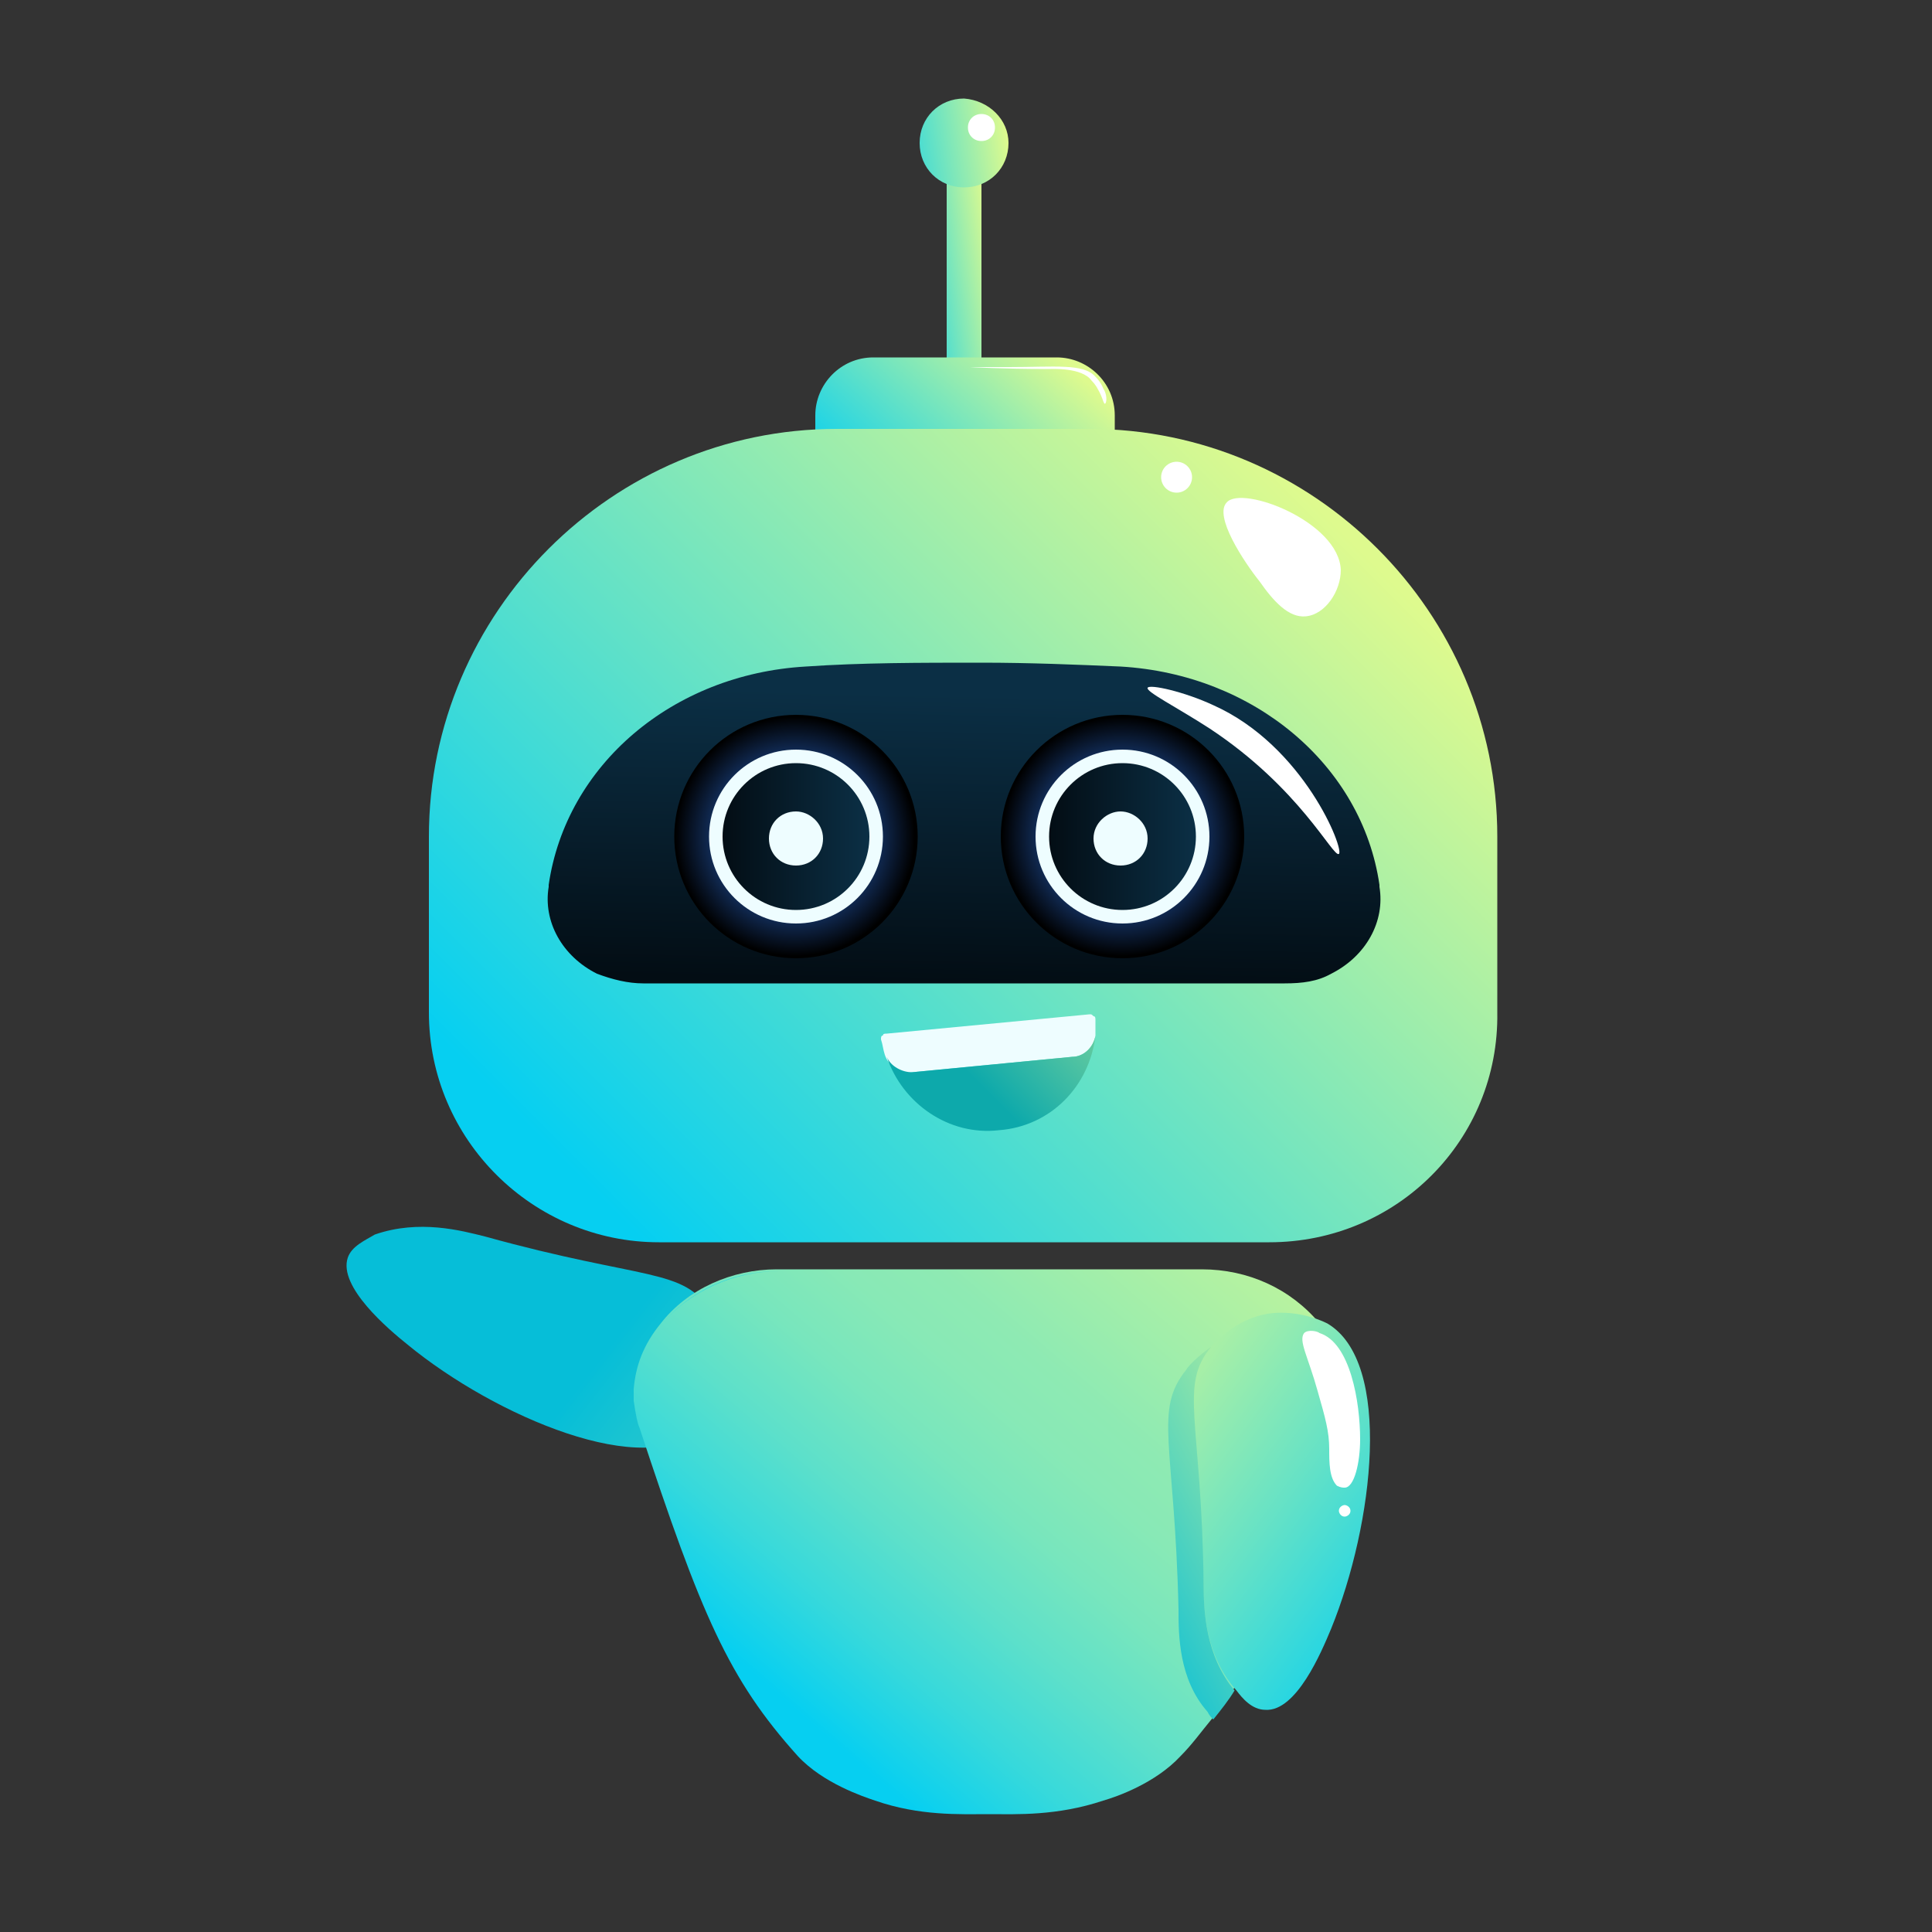 <?xml version="1.0" encoding="utf-8"?>
<!-- Generator: Adobe Illustrator 22.1.0, SVG Export Plug-In . SVG Version: 6.00 Build 0)  -->
<svg version="1.1" id="Layer_1" xmlns="http://www.w3.org/2000/svg" xmlns:xlink="http://www.w3.org/1999/xlink" x="0px" y="0px"
	 viewBox="0 0 100 100" style="enable-background:new 0 0 100 100;" xml:space="preserve">
<rect x="0" y="0" width="100" height="100" fill="#333333" stroke="none"/>
<style type="text/css">
	.st0{display:none;}
	.st1{display:inline;fill:url(#SVGID_1_);}
	.st2{display:inline;fill:url(#SVGID_2_);}
	.st3{display:inline;fill:url(#SVGID_3_);}
	.st4{display:inline;fill:url(#SVGID_4_);}
	.st5{display:inline;fill:url(#SVGID_5_);}
	.st6{display:inline;}
	.st7{fill:url(#SVGID_6_);}
	.st8{fill:#EEFDFF;}
	.st9{fill:url(#SVGID_7_);}
	.st10{fill:url(#SVGID_8_);}
	.st11{fill:url(#SVGID_9_);}
	.st12{display:inline;fill:url(#SVGID_10_);}
	.st13{display:inline;fill:#FFFFFF;}
	.st14{display:inline;fill:#EEFDFF;}
	.st15{display:inline;fill:url(#SVGID_11_);}
	.st16{display:inline;fill:url(#SVGID_12_);}
	.st17{display:inline;fill:url(#SVGID_13_);}
	.st18{display:inline;fill:url(#SVGID_14_);}
	.st19{display:inline;fill:url(#SVGID_15_);}
	.st20{fill:url(#SVGID_16_);}
	.st21{fill:url(#SVGID_17_);}
	.st22{fill:url(#SVGID_18_);}
	.st23{fill:url(#SVGID_19_);}
	.st24{fill:url(#SVGID_20_);}
	.st25{fill:url(#SVGID_21_);}
	.st26{fill:url(#SVGID_22_);}
	.st27{fill:url(#SVGID_23_);}
	.st28{fill:url(#SVGID_24_);}
	.st29{fill:url(#SVGID_25_);}
	.st30{fill:#FFFFFF;}
	.st31{fill:url(#SVGID_26_);}
	.st32{fill:url(#SVGID_27_);}
	.st33{fill:url(#SVGID_28_);}
	.st34{fill:url(#SVGID_29_);}
	.st35{fill:url(#SVGID_30_);}
</style>
<g class="st0">
	
		<linearGradient id="SVGID_1_" gradientUnits="userSpaceOnUse" x1="-216.528" y1="-128.274" x2="-187.607" y2="-98.604" gradientTransform="matrix(-0.112 0.994 -0.994 -0.112 -82.36 271.18)">
		<stop  offset="3.968250e-02" style="stop-color:#06BED8"/>
		<stop  offset="1" style="stop-color:#DEFA8E"/>
	</linearGradient>
	<path class="st1" d="M74.1,65c-8.4,2.3-10.4,1.7-11.9,3.9c-0.2,0.3-1.1,1.6-0.9,3.3c0.1,1.4,0.9,2.4,1.4,2.9
		c2.9,2.8,10.8-0.6,15.4-4.4c1-0.8,3.7-3,3.1-4.6c-0.2-0.6-0.9-1-1.4-1.2C77.6,64,75.3,64.6,74.1,65z"/>
	
		<linearGradient id="SVGID_2_" gradientUnits="userSpaceOnUse" x1="-736.982" y1="87.266" x2="-731.595" y2="88.052" gradientTransform="matrix(-1 0 0 -1 -684.423 102)">
		<stop  offset="3.968250e-02" style="stop-color:#06CFF1"/>
		<stop  offset="1" style="stop-color:#DEFA8E"/>
	</linearGradient>
	<polygon class="st2" points="48,20.1 49.8,20.1 49.8,8.3 48,8.3 	"/>
	
		<linearGradient id="SVGID_3_" gradientUnits="userSpaceOnUse" x1="-737.84" y1="74.109" x2="-729.169" y2="83.898" gradientTransform="matrix(-1 0 0 -1 -684.423 102)">
		<stop  offset="3.968250e-02" style="stop-color:#06CFF1"/>
		<stop  offset="1" style="stop-color:#DEFA8E"/>
	</linearGradient>
	<path class="st3" d="M44.4,26.6h9c1.8,0,3.3-1.5,3.3-3.3v-1.1c0-1.8-1.5-3.3-3.3-3.3h-9c-1.8,0-3.3,1.5-3.3,3.3v1.1
		C41,25.1,42.5,26.6,44.4,26.6z"/>
	
		<linearGradient id="SVGID_4_" gradientUnits="userSpaceOnUse" x1="-752.093" y1="36.286" x2="-714.44" y2="73.939" gradientTransform="matrix(-1 0 0 -1 -684.423 102)">
		<stop  offset="3.968250e-02" style="stop-color:#06CFF1"/>
		<stop  offset="1" style="stop-color:#DEFA8E"/>
	</linearGradient>
	<path class="st4" d="M34,65.3h29.7C71,65.3,77,59.3,77,52v-5.9c0-13-10.6-23.6-23.6-23.6h-9.1c-13,0-23.6,10.6-23.6,23.6V52
		C20.8,59.3,26.7,65.3,34,65.3z"/>
	
		<linearGradient id="SVGID_5_" gradientUnits="userSpaceOnUse" x1="-733.373" y1="50.408" x2="-733.036" y2="65.56" gradientTransform="matrix(-1 0 0 -1 -684.423 102)">
		<stop  offset="0" style="stop-color:#030D14"/>
		<stop  offset="1" style="stop-color:#0B2F45"/>
	</linearGradient>
	<path class="st5" d="M29.6,51.1L29.6,51.1c0.7,0.4,1.6,0.6,2.4,0.6h33.7c0.8,0,1.7-0.2,2.4-0.6l0,0c1.8-0.9,2.8-2.7,2.6-4.5v-0.1
		c-0.9-6.3-6.5-11.1-13.5-11.4c-2.9-0.2-6-0.2-9.3-0.2c-2.5,0-5,0.1-7.3,0.2c-7,0.4-12.7,5.2-13.6,11.5v0.1
		C26.8,48.4,27.8,50.2,29.6,51.1z"/>
	<g class="st6">
		
			<radialGradient id="SVGID_6_" cx="-742.223" cy="58.1" r="6.297" gradientTransform="matrix(-1 0 0 -1 -684.423 102)" gradientUnits="userSpaceOnUse">
			<stop  offset="0.13" style="stop-color:#3280FC"/>
			<stop  offset="1" style="stop-color:#000000"/>
		</radialGradient>
		<circle class="st7" cx="57.8" cy="43.9" r="6.4"/>
		<g>
			<circle class="st8" cx="57.8" cy="43.9" r="4.6"/>
		</g>
		<g>
			
				<linearGradient id="SVGID_7_" gradientUnits="userSpaceOnUse" x1="-746.058" y1="58.1" x2="-738.386" y2="58.1" gradientTransform="matrix(-1 0 0 -1 -684.423 102)">
				<stop  offset="0" style="stop-color:#030D14"/>
				<stop  offset="1" style="stop-color:#0B2F45"/>
			</linearGradient>
			<circle class="st9" cx="57.8" cy="43.9" r="3.8"/>
		</g>
		<g>
			<path class="st8" d="M56.4,43.9c0,0.8,0.6,1.4,1.4,1.4c0.8,0,1.4-0.6,1.4-1.4c0-0.8-0.6-1.4-1.4-1.4S56.4,43.1,56.4,43.9z"/>
		</g>
	</g>
	<g class="st6">
		
			<radialGradient id="SVGID_8_" cx="-725.023" cy="58.1" r="6.292" gradientTransform="matrix(-1 0 0 -1 -684.423 102)" gradientUnits="userSpaceOnUse">
			<stop  offset="0.13" style="stop-color:#3280FC"/>
			<stop  offset="1" style="stop-color:#000000"/>
		</radialGradient>
		<circle class="st10" cx="40.6" cy="43.9" r="6.4"/>
		<g>
			<circle class="st8" cx="40.6" cy="43.9" r="4.6"/>
		</g>
		<g>
			
				<linearGradient id="SVGID_9_" gradientUnits="userSpaceOnUse" x1="-728.869" y1="58.1" x2="-721.197" y2="58.1" gradientTransform="matrix(-1 0 0 -1 -684.423 102)">
				<stop  offset="0" style="stop-color:#030D14"/>
				<stop  offset="1" style="stop-color:#0B2F45"/>
			</linearGradient>
			<circle class="st11" cx="40.6" cy="43.9" r="3.8"/>
		</g>
		<g>
			<path class="st8" d="M39.2,43.9c0,0.8,0.6,1.4,1.4,1.4c0.8,0,1.4-0.6,1.4-1.4c0-0.8-0.6-1.4-1.4-1.4S39.2,43.1,39.2,43.9z"/>
		</g>
	</g>
	
		<linearGradient id="SVGID_10_" gradientUnits="userSpaceOnUse" x1="-738.169" y1="93.793" x2="-731.04" y2="94.833" gradientTransform="matrix(-1 0 0 -1 -684.423 102)">
		<stop  offset="3.968250e-02" style="stop-color:#06CFF1"/>
		<stop  offset="1" style="stop-color:#DEFA8E"/>
	</linearGradient>
	<path class="st12" d="M46.6,7.5c0,1.3,1,2.3,2.3,2.3s2.3-1,2.3-2.3s-1-2.3-2.3-2.3S46.6,6.2,46.6,7.5z"/>
	<path class="st13" d="M47.3,6.6c0,0.4,0.3,0.7,0.7,0.7s0.7-0.3,0.7-0.7c0-0.4-0.3-0.7-0.7-0.7S47.3,6.2,47.3,6.6z"/>
	<path class="st13" d="M29.1,29.9c0,1.1,0.8,2.4,1.9,2.5c0.9,0.1,1.7-0.9,2.5-1.9s2.4-3.5,1.8-4.2C34.3,25.4,29.2,27.4,29.1,29.9z"
		/>
	<circle class="st13" cx="37.7" cy="25" r="0.8"/>
	<path class="st13" d="M29.2,44.8c0.3,0.2,2-3.5,6.8-6.6c1.7-1.1,3.4-1.9,3.3-2.1c-0.1-0.2-2,0.2-3.5,0.9
		C31,39.2,28.9,44.6,29.2,44.8z"/>
	<path class="st13" d="M41.5,21.1c0.1,0,0.1-0.3,0.4-0.8c0,0,0.1-0.2,0.3-0.4c0.5-0.7,2.1-0.6,2.2-0.6c2.5,0,4.2-0.1,4.2-0.1
		s-1.2,0-2.1,0c-2.5-0.1-3.9-0.2-4.6,0.5c-0.3,0.3-0.4,0.6-0.4,0.6C41.4,20.6,41.4,21.1,41.5,21.1z"/>
	<path class="st14" d="M42,54.4c0.1,0.6,0.6,1.1,1.2,1.1l8.4,0.8c0.6,0.1,1.2-0.3,1.4-0.9c0.1-0.3,0.1-0.5,0.2-0.8
		c0-0.1,0-0.2-0.1-0.2c0-0.1-0.1-0.1-0.2-0.1l-10.6-1c-0.1,0-0.2,0-0.2,0.1c-0.1,0-0.1,0.1-0.1,0.2C42,53.8,42,54.1,42,54.4z"/>
	
		<linearGradient id="SVGID_11_" gradientUnits="userSpaceOnUse" x1="-733.557" y1="44.522" x2="-722.588" y2="55.491" gradientTransform="matrix(-1 0 0 -1 -684.423 102)">
		<stop  offset="7.142860e-02" style="stop-color:#0DA9AB"/>
		<stop  offset="1" style="stop-color:#DEFA8E"/>
	</linearGradient>
	<path class="st15" d="M42,54.4c0.3,2.6,2.3,4.8,5.1,5c2.7,0.3,5.1-1.4,5.9-3.9c-0.2,0.5-0.8,0.8-1.3,0.8l-8.4-0.8
		C42.6,55.5,42.1,55,42,54.4z"/>
	
		<linearGradient id="SVGID_12_" gradientUnits="userSpaceOnUse" x1="-743.951" y1="11.267" x2="-714.89" y2="45.203" gradientTransform="matrix(-1 0 0 -1 -684.423 102)">
		<stop  offset="3.968250e-02" style="stop-color:#06CFF1"/>
		<stop  offset="4.075459e-02" style="stop-color:#06CFF1"/>
		<stop  offset="0.161" style="stop-color:#37D9DB"/>
		<stop  offset="0.275" style="stop-color:#5DE0CA"/>
		<stop  offset="0.379" style="stop-color:#78E6BD"/>
		<stop  offset="0.472" style="stop-color:#88E9B6"/>
		<stop  offset="0.542" style="stop-color:#8EEAB3"/>
		<stop  offset="0.8" style="stop-color:#B9F39F"/>
		<stop  offset="1" style="stop-color:#DEFA8E"/>
	</linearGradient>
	<path class="st16" d="M28.8,73.3c0,0.1,0,0.2,0,0.2c0,0.7,0.2,1.2,0.3,1.5c2.3,7.1,3.7,10.8,5.7,13.8c0.3,0.5,0.7,1,1.1,1.5
		c0.5,0.7,1,1.3,1.6,2c1.3,1.5,3.4,2.1,4,2.4c2.4,0.8,4.5,0.7,5.9,0.7h0.2c1.4,0,3.5,0.1,5.9-0.7c0.7-0.2,2.7-0.9,4-2.4
		c3.7-4,5.1-7.4,8.4-17.3c0.1-0.2,0.2-0.7,0.3-1.4c0-0.2,0-0.4,0-0.6c-0.1-1.2-0.6-2.4-1.4-3.4c-1.5-1.8-3.7-2.8-6.1-2.8H47.4H36.3
		c-2.4,0-4.7,1-6.2,2.8c-0.7,0.9-1.2,1.9-1.4,2.9c0,0.1,0,0.3-0.1,0.4C28.8,73,28.8,73.1,28.8,73.3z"/>
	
		<linearGradient id="SVGID_13_" gradientUnits="userSpaceOnUse" x1="-745.506" y1="28.198" x2="-728.029" y2="48.607" gradientTransform="matrix(-1 0 0 -1 -684.423 102)">
		<stop  offset="3.968250e-02" style="stop-color:#06CFF1"/>
		<stop  offset="1" style="stop-color:#DEFA8E"/>
	</linearGradient>
	<path class="st17" d="M47.5,66.7h11.3c2.3,0,4.6,1,6.1,2.8c0.9,1.1,1.3,2.2,1.4,3.4c-0.1-1.2-0.6-2.4-1.5-3.5
		c-1.5-1.8-3.8-2.9-6.2-2.8L47.5,66.7z"/>
	
		<linearGradient id="SVGID_14_" gradientUnits="userSpaceOnUse" x1="218.801" y1="-66.501" x2="242.708" y2="-54.043" gradientTransform="matrix(0.989 -0.15 -0.15 -0.989 -202.832 52.88)">
		<stop  offset="3.968250e-02" style="stop-color:#06CFF1"/>
		<stop  offset="7.336484e-02" style="stop-color:#0FD1ED"/>
		<stop  offset="0.415" style="stop-color:#67E2C5"/>
		<stop  offset="0.694" style="stop-color:#A7EFA7"/>
		<stop  offset="0.895" style="stop-color:#CFF795"/>
		<stop  offset="1" style="stop-color:#DEFA8E"/>
	</linearGradient>
	<path class="st18" d="M36.3,83.4c0.2-8.7,1.3-10.5-0.4-12.6c-0.2-0.2-1.2-1.5-2.9-1.8c-1.3-0.2-2.6,0.2-3.1,0.5
		c-3.5,2-2.5,10.6-0.2,16c0.5,1.2,1.9,4.4,3.5,4.3c0.7,0,1.2-0.6,1.5-1C36.3,87,36.3,84.7,36.3,83.4z"/>
	
		<linearGradient id="SVGID_15_" gradientUnits="userSpaceOnUse" x1="-727.104" y1="17.89" x2="-711.683" y2="25.926" gradientTransform="matrix(-1 0 0 -1 -684.423 102)">
		<stop  offset="3.968250e-02" style="stop-color:#06BED8"/>
		<stop  offset="1" style="stop-color:#DEFA8E"/>
	</linearGradient>
	<path class="st19" d="M34.7,88.9c0.3,0.5,0.7,1,1.1,1.5c0.1-0.1,0.2-0.2,0.3-0.4c1.5-1.8,1.6-4.1,1.6-5.5
		c0.2-8.7,1.4-10.5-0.4-12.6c-0.1-0.2-0.6-0.7-1.4-1.2c1.7,2.1,0.5,3.8,0.4,12.5C36.3,84.7,36.3,87,34.7,88.9
		C34.7,88.8,34.7,88.8,34.7,88.9z"/>
	<path class="st13" d="M29.8,76.1c0-0.9,0.2-1.6,0.6-3c0.5-1.8,1-2.7,0.7-3c-0.2-0.2-0.7-0.1-0.8,0c-1.7,0.5-2.2,3.6-2.1,5.6
		c0,1.2,0.3,2.5,0.8,2.6c0.1,0,0.2,0,0.4-0.1C29.7,77.6,29.7,76.8,29.8,76.1z"/>
	<path class="st13" d="M28.6,79.4c0,0.2,0.2,0.3,0.3,0.3c0.2,0,0.3-0.2,0.3-0.3c0-0.2-0.2-0.3-0.3-0.3C28.8,79,28.6,79.2,28.6,79.4z
		"/>
</g>
<g>
	
		<linearGradient id="SVGID_16_" gradientUnits="userSpaceOnUse" x1="-98.698" y1="104.548" x2="-70.229" y2="75.341" gradientTransform="matrix(0.112 0.994 -0.994 0.112 144.79 155.672)">
		<stop  offset="3.968250e-02" style="stop-color:#06BED8"/>
		<stop  offset="1" style="stop-color:#DEFA8E"/>
	</linearGradient>
	<path class="st20" d="M25.1,64c8.3,2.3,10.3,1.6,11.7,3.9c0.2,0.3,1,1.6,0.9,3.2c-0.1,1.3-0.9,2.4-1.4,2.8
		c-2.8,2.8-10.7-0.6-15.2-4.3c-1-0.8-3.6-3-3.1-4.5c0.2-0.6,0.9-0.9,1.4-1.2C21.7,63.1,23.9,63.7,25.1,64z"/>
	<linearGradient id="SVGID_17_" gradientUnits="userSpaceOnUse" x1="46.306" y1="14.538" x2="51.609" y2="13.765">
		<stop  offset="3.968250e-02" style="stop-color:#06CFF1"/>
		<stop  offset="1" style="stop-color:#DEFA8E"/>
	</linearGradient>
	<rect x="49" y="8.2" class="st21" width="1.8" height="11.6"/>
	<linearGradient id="SVGID_18_" gradientUnits="userSpaceOnUse" x1="45.331" y1="27.577" x2="54.024" y2="17.763">
		<stop  offset="3.968250e-02" style="stop-color:#06CFF1"/>
		<stop  offset="1" style="stop-color:#DEFA8E"/>
	</linearGradient>
	<path class="st22" d="M54.7,26.2h-9.5c-1.6,0-3-1.3-3-3v-1.7c0-1.6,1.3-3,3-3h9.5c1.6,0,3,1.3,3,3v1.7
		C57.6,24.9,56.3,26.2,54.7,26.2z"/>
	<linearGradient id="SVGID_19_" gradientUnits="userSpaceOnUse" x1="30.966" y1="64.957" x2="68.971" y2="26.952">
		<stop  offset="3.968250e-02" style="stop-color:#06CFF1"/>
		<stop  offset="1" style="stop-color:#DEFA8E"/>
	</linearGradient>
	<path class="st23" d="M65.7,64.3H34.1c-6.5,0-11.9-5.3-11.9-11.9v-9.1c0-11.6,9.5-21.1,21.1-21.1h13.1c11.6,0,21.1,9.5,21.1,21.1
		v9.1C77.6,59,72.3,64.3,65.7,64.3z"/>
	<linearGradient id="SVGID_20_" gradientUnits="userSpaceOnUse" x1="49.81" y1="50.859" x2="50.142" y2="35.944">
		<stop  offset="0" style="stop-color:#030D14"/>
		<stop  offset="1" style="stop-color:#0B2F45"/>
	</linearGradient>
	<path class="st24" d="M68.9,50.4L68.9,50.4c-0.7,0.4-1.5,0.5-2.4,0.5H33.3c-0.8,0-1.6-0.2-2.4-0.5l0,0c-1.8-0.9-2.8-2.7-2.5-4.5
		l0-0.1c0.9-6.2,6.4-10.9,13.3-11.3c2.9-0.2,5.9-0.2,9.1-0.2c2.5,0,4.9,0.1,7.2,0.2c6.9,0.4,12.5,5.1,13.4,11.3c0,0,0,0.1,0,0.1
		C71.7,47.7,70.7,49.5,68.9,50.4z"/>
	<g>
		<radialGradient id="SVGID_21_" cx="41.154" cy="43.29" r="6.199" gradientUnits="userSpaceOnUse">
			<stop  offset="0.13" style="stop-color:#3280FC"/>
			<stop  offset="1" style="stop-color:#000000"/>
		</radialGradient>
		<circle class="st25" cx="41.2" cy="43.3" r="6.3"/>
		<g>
			<circle class="st8" cx="41.2" cy="43.3" r="4.5"/>
		</g>
		<g>
			<linearGradient id="SVGID_22_" gradientUnits="userSpaceOnUse" x1="37.378" y1="43.29" x2="44.93" y2="43.29">
				<stop  offset="0" style="stop-color:#030D14"/>
				<stop  offset="1" style="stop-color:#0B2F45"/>
			</linearGradient>
			<circle class="st26" cx="41.2" cy="43.3" r="3.8"/>
		</g>
		<g>
			<path class="st8" d="M42.6,43.4c0,0.8-0.6,1.4-1.4,1.4c-0.8,0-1.4-0.6-1.4-1.4s0.6-1.4,1.4-1.4C41.9,42,42.6,42.6,42.6,43.4z"/>
		</g>
	</g>
	<g>
		<radialGradient id="SVGID_23_" cx="58.074" cy="43.29" r="6.199" gradientUnits="userSpaceOnUse">
			<stop  offset="0.13" style="stop-color:#3280FC"/>
			<stop  offset="1" style="stop-color:#000000"/>
		</radialGradient>
		<circle class="st27" cx="58.1" cy="43.3" r="6.3"/>
		<g>
			<circle class="st8" cx="58.1" cy="43.3" r="4.5"/>
		</g>
		<g>
			<linearGradient id="SVGID_24_" gradientUnits="userSpaceOnUse" x1="54.298" y1="43.29" x2="61.85" y2="43.29">
				<stop  offset="0" style="stop-color:#030D14"/>
				<stop  offset="1" style="stop-color:#0B2F45"/>
			</linearGradient>
			<circle class="st28" cx="58.1" cy="43.3" r="3.8"/>
		</g>
		<g>
			<path class="st8" d="M59.4,43.4c0,0.8-0.6,1.4-1.4,1.4s-1.4-0.6-1.4-1.4S57.3,42,58,42S59.4,42.6,59.4,43.4z"/>
		</g>
	</g>
	<linearGradient id="SVGID_25_" gradientUnits="userSpaceOnUse" x1="45.141" y1="8.135" x2="52.158" y2="7.111">
		<stop  offset="3.968250e-02" style="stop-color:#06CFF1"/>
		<stop  offset="1" style="stop-color:#DEFA8E"/>
	</linearGradient>
	<path class="st29" d="M52.2,7.4c0,1.3-1,2.3-2.3,2.3c-1.3,0-2.3-1-2.3-2.3c0-1.3,1-2.3,2.3-2.3C51.2,5.2,52.2,6.2,52.2,7.4z"/>
	<path class="st30" d="M51.5,6.6c0,0.4-0.3,0.7-0.7,0.7c-0.4,0-0.7-0.3-0.7-0.7c0-0.4,0.3-0.7,0.7-0.7C51.2,5.9,51.5,6.2,51.5,6.6z"
		/>
	<path class="st30" d="M69.4,29.5c0,1.1-0.8,2.3-1.8,2.4c-0.9,0.1-1.7-0.8-2.4-1.8c-0.8-1-2.4-3.4-1.7-4.1
		C64.3,25.1,69.3,27,69.4,29.5z"/>
	<circle class="st30" cx="60.9" cy="24.7" r="0.8"/>
	<path class="st30" d="M69.3,44.2c-0.3,0.2-2-3.4-6.7-6.5c-1.7-1.1-3.3-1.9-3.2-2.1c0.1-0.2,1.9,0.2,3.4,0.9
		C67.5,38.6,69.6,44,69.3,44.2z"/>
	<path class="st30" d="M57.2,20.9c-0.1,0-0.1-0.3-0.4-0.8c0,0-0.1-0.2-0.3-0.4c-0.5-0.7-2.1-0.6-2.2-0.6c-2.5,0-4.1-0.1-4.1-0.1
		c0,0,1.2,0,2,0c2.4,0,3.9-0.2,4.5,0.5c0.3,0.3,0.4,0.6,0.4,0.6C57.3,20.4,57.3,20.8,57.2,20.9z"/>
	<path class="st8" d="M56.7,53.6c-0.1,0.6-0.6,1.1-1.2,1.1l-8.3,0.8c-0.6,0.1-1.2-0.3-1.4-0.9c-0.1-0.3-0.1-0.5-0.2-0.8
		c0-0.1,0-0.2,0.1-0.2c0-0.1,0.1-0.1,0.2-0.1l10.5-1c0.1,0,0.1,0,0.2,0.1c0.1,0,0.1,0.1,0.1,0.2C56.7,53.1,56.7,53.3,56.7,53.6z"/>
	<linearGradient id="SVGID_26_" gradientUnits="userSpaceOnUse" x1="49.681" y1="56.652" x2="60.479" y2="45.855">
		<stop  offset="7.142860e-02" style="stop-color:#0DA9AB"/>
		<stop  offset="1" style="stop-color:#DEFA8E"/>
	</linearGradient>
	<path class="st31" d="M56.7,53.6c-0.3,2.6-2.3,4.7-5,4.9c-2.6,0.3-5-1.4-5.8-3.8c0.2,0.5,0.8,0.8,1.3,0.8l8.3-0.8
		C56.1,54.7,56.6,54.2,56.7,53.6z"/>
	<linearGradient id="SVGID_27_" gradientUnits="userSpaceOnUse" x1="39.484" y1="89.418" x2="68.091" y2="56.012">
		<stop  offset="3.968250e-02" style="stop-color:#06CFF1"/>
		<stop  offset="4.075459e-02" style="stop-color:#06CFF1"/>
		<stop  offset="0.161" style="stop-color:#37D9DB"/>
		<stop  offset="0.275" style="stop-color:#5DE0CA"/>
		<stop  offset="0.379" style="stop-color:#78E6BD"/>
		<stop  offset="0.472" style="stop-color:#88E9B6"/>
		<stop  offset="0.542" style="stop-color:#8EEAB3"/>
		<stop  offset="0.8" style="stop-color:#B9F39F"/>
		<stop  offset="1" style="stop-color:#DEFA8E"/>
	</linearGradient>
	<path class="st32" d="M69.7,72.2c0,0.1,0,0.1,0,0.2c0,0.7-0.2,1.2-0.3,1.5c-2.3,7-3.7,10.7-5.6,13.6c-0.3,0.5-0.7,1-1.1,1.5
		c-0.5,0.6-1,1.3-1.6,1.9c-1.3,1.4-3.3,2.1-4,2.3c-2.4,0.8-4.5,0.7-5.8,0.7h-0.2c-1.4,0-3.5,0.1-5.8-0.7c-0.6-0.2-2.7-0.9-4-2.3
		c-3.6-4-5-7.3-8.2-17c-0.1-0.2-0.2-0.7-0.3-1.4c0-0.2,0-0.4,0-0.6c0.1-1.2,0.5-2.3,1.4-3.4c1.4-1.8,3.7-2.8,6-2.8l11.1,0l10.9,0
		c2.4,0,4.6,1,6.1,2.8c0.7,0.9,1.2,1.8,1.4,2.8c0,0.1,0,0.3,0.1,0.4C69.7,71.9,69.7,72.1,69.7,72.2z"/>
	<linearGradient id="SVGID_28_" gradientUnits="userSpaceOnUse" x1="37.968" y1="72.763" x2="55.172" y2="52.674">
		<stop  offset="3.968250e-02" style="stop-color:#06CFF1"/>
		<stop  offset="1" style="stop-color:#DEFA8E"/>
	</linearGradient>
	<path class="st33" d="M51.3,65.8l-11.1,0c-2.3,0-4.5,1-6,2.8c-0.8,1-1.3,2.2-1.4,3.4c0.1-1.2,0.6-2.4,1.4-3.4
		c1.5-1.8,3.8-2.8,6.1-2.8L51.3,65.8z"/>
	
		<linearGradient id="SVGID_29_" gradientUnits="userSpaceOnUse" x1="249.231" y1="110.29" x2="272.764" y2="98.027" gradientTransform="matrix(-0.989 -0.15 -0.15 0.989 337.921 12.906)">
		<stop  offset="3.968250e-02" style="stop-color:#06CFF1"/>
		<stop  offset="7.336484e-02" style="stop-color:#0FD1ED"/>
		<stop  offset="0.415" style="stop-color:#67E2C5"/>
		<stop  offset="0.694" style="stop-color:#A7EFA7"/>
		<stop  offset="0.895" style="stop-color:#CFF795"/>
		<stop  offset="1" style="stop-color:#DEFA8E"/>
	</linearGradient>
	<path class="st34" d="M62.3,82.1c-0.2-8.6-1.3-10.3,0.4-12.4c0.2-0.2,1.2-1.4,2.9-1.7c1.3-0.2,2.5,0.2,3.1,0.5
		c3.4,2,2.4,10.4,0.2,15.8c-0.5,1.2-1.8,4.3-3.4,4.2c-0.7,0-1.2-0.6-1.5-1C62.4,85.7,62.3,83.4,62.3,82.1z"/>
	<linearGradient id="SVGID_30_" gradientUnits="userSpaceOnUse" x1="56.057" y1="82.91" x2="71.236" y2="75">
		<stop  offset="3.968250e-02" style="stop-color:#06BED8"/>
		<stop  offset="1" style="stop-color:#DEFA8E"/>
	</linearGradient>
	<path class="st35" d="M63.9,87.5c-0.3,0.5-0.7,1-1.1,1.5c-0.1-0.1-0.2-0.2-0.3-0.4C61,86.9,61,84.6,61,83.3
		c-0.2-8.6-1.3-10.3,0.4-12.4c0.1-0.2,0.6-0.7,1.3-1.2c-1.7,2-0.5,3.8-0.4,12.3C62.3,83.4,62.4,85.7,63.9,87.5
		C63.9,87.5,63.9,87.5,63.9,87.5z"/>
	<path class="st30" d="M68.8,75c0-0.9-0.2-1.6-0.6-3c-0.5-1.8-1-2.6-0.7-3c0.2-0.2,0.7-0.1,0.8,0c1.6,0.5,2.1,3.6,2.1,5.5
		c0,1.2-0.3,2.5-0.8,2.5c-0.1,0-0.2,0-0.4-0.1C68.8,76.5,68.8,75.7,68.8,75z"/>
	<path class="st30" d="M69.9,78.2c0,0.2-0.2,0.3-0.3,0.3c-0.2,0-0.3-0.2-0.3-0.3c0-0.2,0.2-0.3,0.3-0.3C69.7,77.9,69.9,78,69.9,78.2
		z"/>
</g>
</svg>
